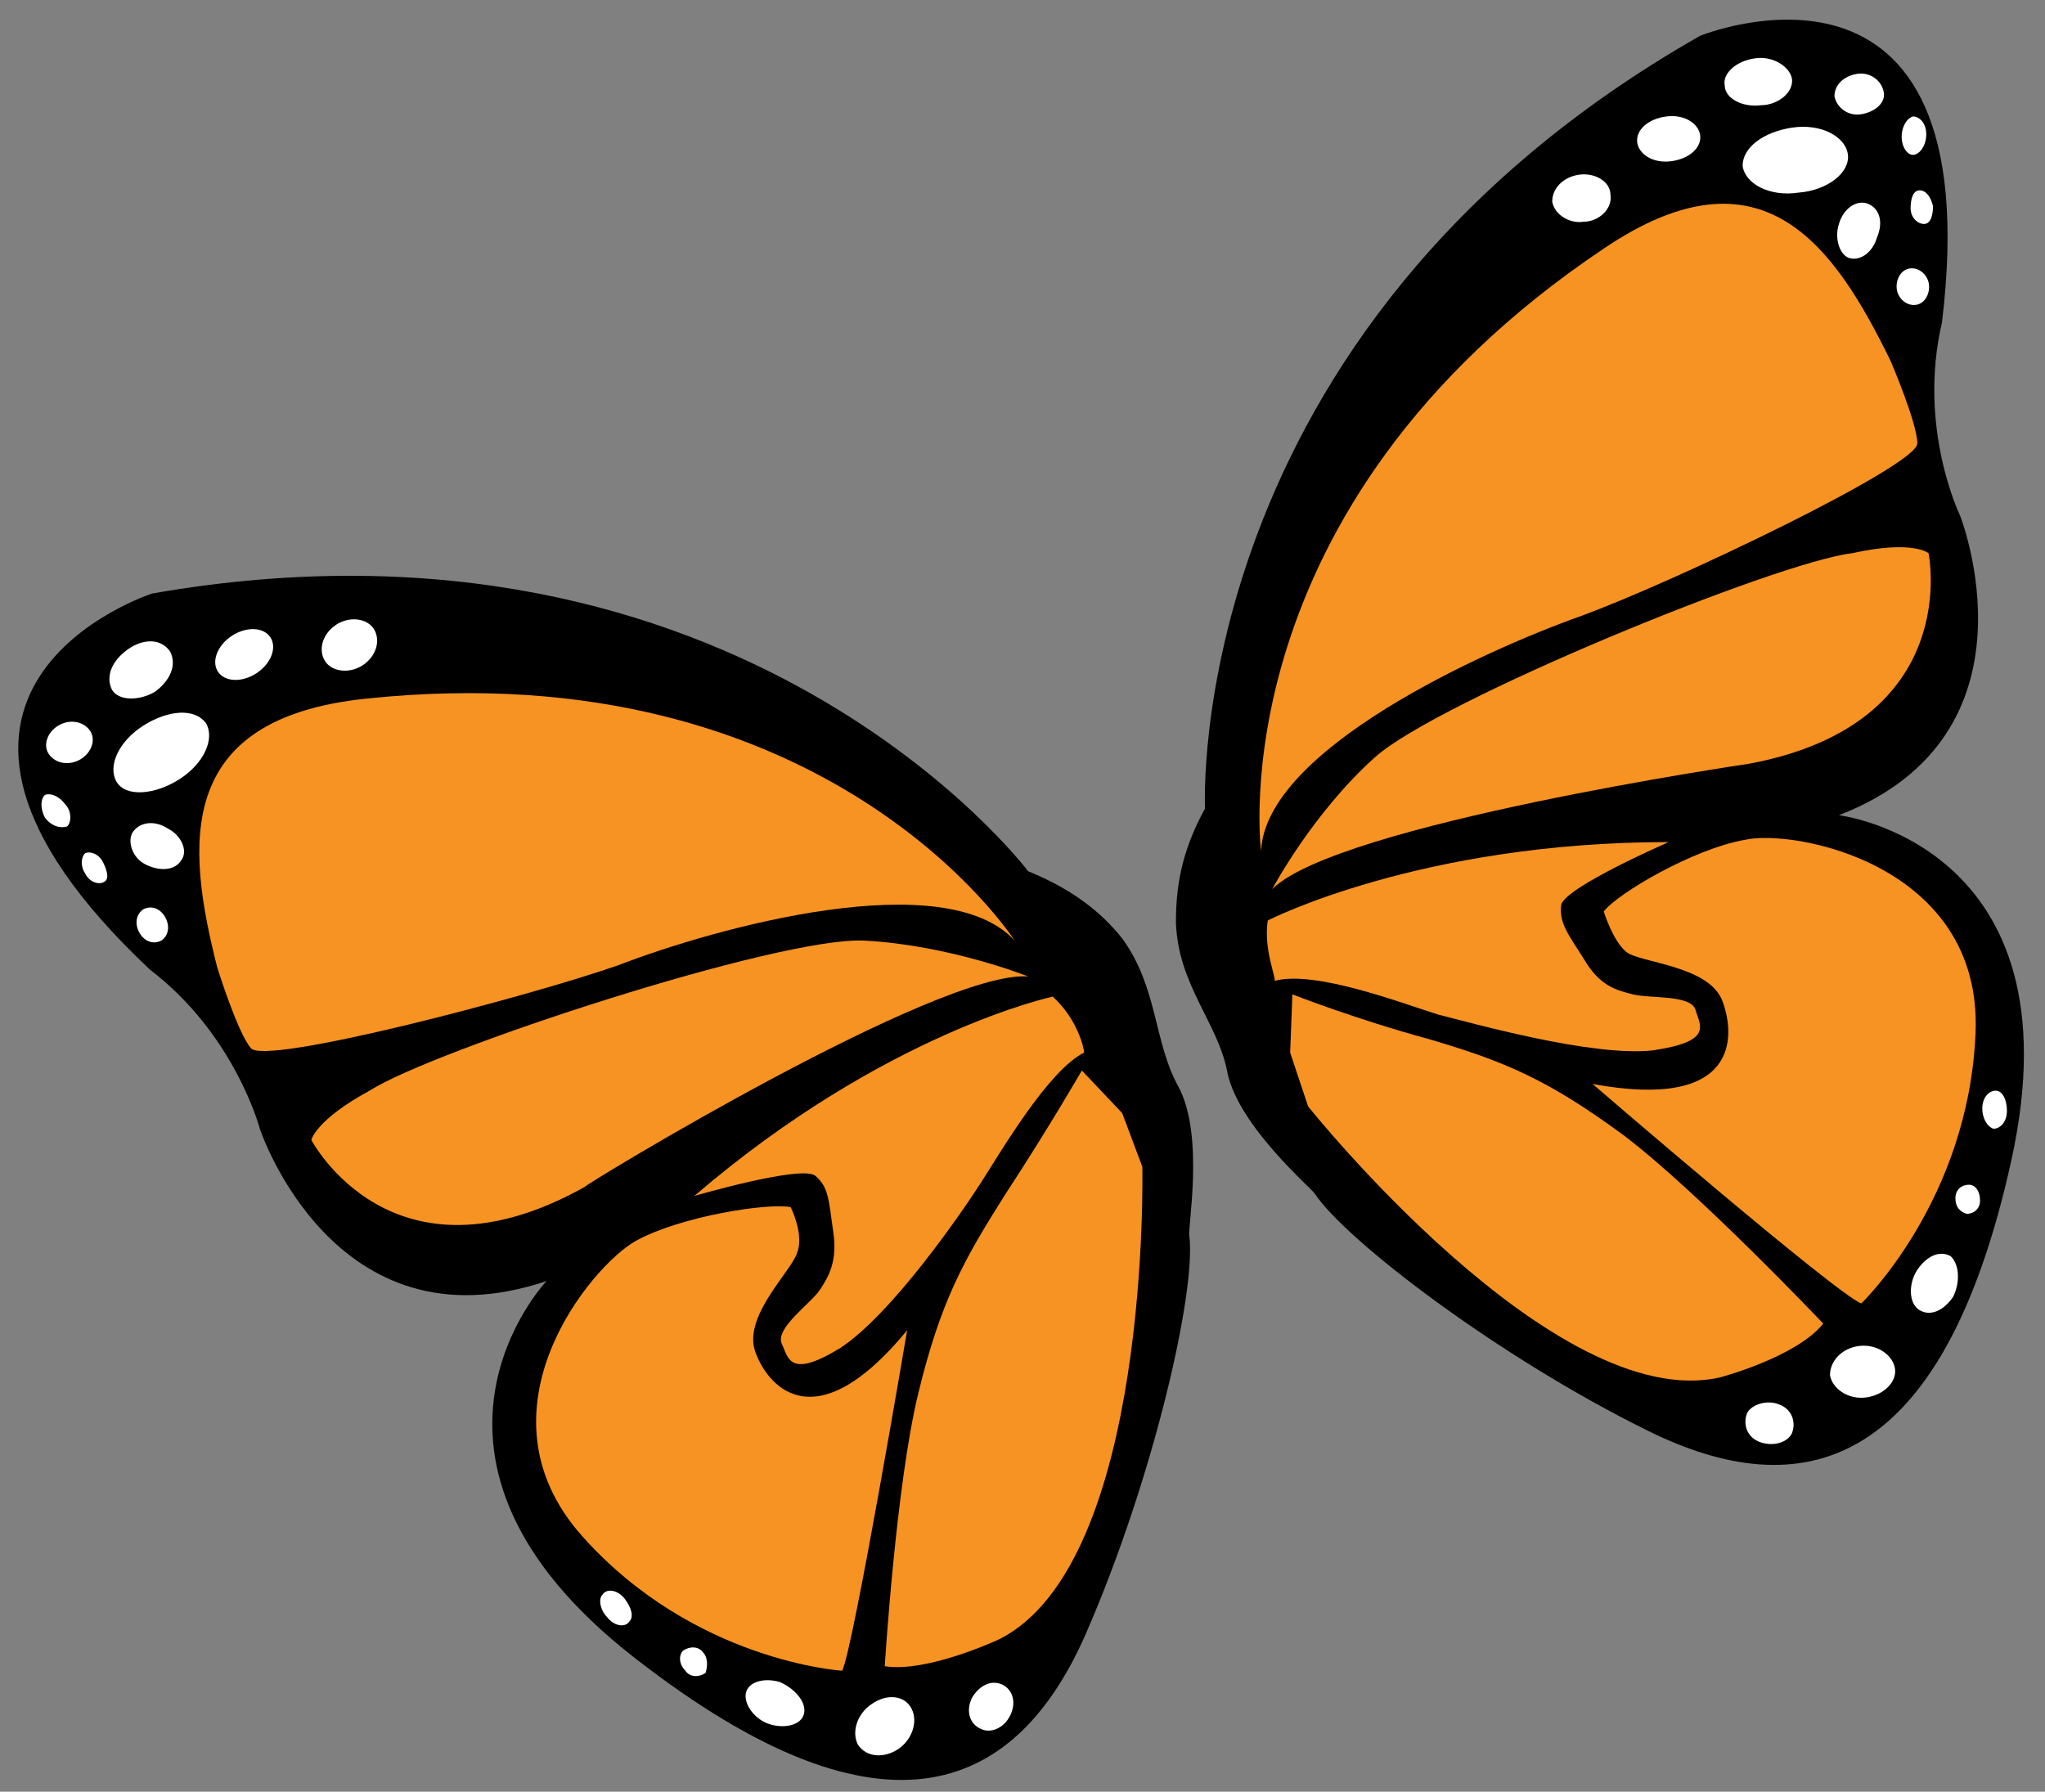 <?xml version="1.0" encoding="utf-8"?>
<!-- Generator: Adobe Illustrator 20.0.0, SVG Export Plug-In . SVG Version: 6.00 Build 0)  -->
<svg version="1.1" id="Layer_1" xmlns="http://www.w3.org/2000/svg" xmlns:xlink="http://www.w3.org/1999/xlink" x="0px" y="0px"
	 viewBox="0 0 91.3 80" style="enable-background:new 0 0 91.3 80;" xml:space="preserve">
<rect x="0" y="0" width="91.3" height="80" fill="#808080" stroke="none"/>
<style type="text/css">
	.st0{fill:#FFFFFF;}
	.st1{fill:#F79323;}
</style>
<g>
	<g>
		<path class="st0" d="M53.8,36.1"/>
		<path d="M53.8,36.1c0,0-1.1-21.3,22.1-34.5c0,0,13-5.3,10.8,12.8c-1.1,4.7,0.8,8.6,0.8,8.6s3.9,9.8-5.4,13.4
			c0,0,10.8,1.3,7.7,15.4c-3.1,14.1-9.5,15.4-16.2,12.1s-13.5-8.5-14.9-10.6c-0.1-0.2-3.4-3-3.9-5.4c-0.4-2.2-2.2-3.9-2.3-6.7
			C52.5,39.7,52.7,38.1,53.8,36.1z"/>
		<path class="st1" d="M56.8,39.7c0,0,1.8-3.4,4.6-5.9s17.9-8.7,21.3-9.1c2.7-0.6,3.4,0,3.4,0s1.6,7.6-8,9.4
			C78.1,34.1,59.7,36.8,56.8,39.7z"/>
		<path class="st1" d="M56.3,38c0,0-2-15.3,15.3-26.9c7.1-4.8,10.3-0.1,12.8,5c0,0,1.2,2.8,1.2,3.7c0,1-10.9,6.2-15,7.7
			C66.1,29.1,56.5,33.5,56.3,38z"/>
		<path class="st1" d="M56.6,41.1c0,0,6.8-3.5,17.9-3.5c0,0-4.6,2-4.8,2.8c-0.1,0.8,0.3,1.3,1,2.4c0.7,1.2,1.4,1.4,2.2,1.6
			s2.6,0,2.8,0.7c0.2,0.7,0.8,1.4-1.9,1.8c-2.7,0.3-8-1.2-9.6-1.6c-1.6-0.5-5.5-2-7.3-1.5C57,43.7,56.4,42.4,56.6,41.1z"/>
		<path class="st1" d="M71.6,40.7c0,0,0.4,1.3,1,1.8s3.7,0.6,4.3,2.2s0.7,4.9-5.8,3.7c0,0,10.9,9.4,12,9.8c0,0,4.8-4.6,5.1-12.1
			c0.3-7.5-8.1-9.1-10.3-8.6C75.6,37.9,72.2,39.9,71.6,40.7z"/>
		<path class="st1" d="M57.7,44.4L57.6,47l0.8,2.4c0,0,11,13.8,18.4,12.1c0,0,3.4-0.9,4.6-2.4l0,0c0,0-5.6-5.9-8.9-8.4
			c-3.4-2.5-5.3-3.3-8.7-4.3C60.5,45.5,57.7,44.4,57.7,44.4z"/>
		<path class="st0" d="M79.4,62.7c0.6,0.2,0.8,0.8,0.6,1.3c-0.2,0.4-0.8,0.6-1.4,0.4c-0.6-0.2-0.8-0.8-0.6-1.3
			C78.2,62.7,78.9,62.5,79.4,62.7z"/>
		<path class="st0" d="M83,60.1c0.8-0.1,1.5,0.4,1.6,1c0.1,0.6-0.5,1.2-1.3,1.3c-0.8,0.1-1.5-0.4-1.6-1C81.7,60.8,82.2,60.2,83,60.1
			z"/>
		<path class="st0" d="M85.6,56.7c0.4-0.6,1-0.9,1.5-0.6c0.4,0.4,0.4,1.2,0.1,1.8c-0.4,0.6-1,0.9-1.5,0.6
			C85.2,58.2,85.2,57.3,85.6,56.7z"/>
		<path class="st0" d="M87.3,53.5c0-0.4,0.3-0.6,0.6-0.6s0.5,0.3,0.5,0.7c0,0.4-0.3,0.6-0.6,0.6C87.5,54.1,87.3,53.9,87.3,53.5z"/>
		<path class="st0" d="M88.5,49.5c0-0.5,0.3-0.8,0.6-0.8c0.3,0,0.5,0.4,0.5,0.9c0,0.5-0.3,0.8-0.6,0.8
			C88.7,50.3,88.5,49.9,88.5,49.5z"/>
		<path class="st0" d="M70.5,7.8c0.7-0.1,1.4,0.3,1.4,0.9c0.1,0.6-0.5,1.2-1.2,1.2C70.1,10,69.4,9.6,69.3,9
			C69.3,8.4,69.8,7.9,70.5,7.8z"/>
		<path class="st0" d="M74.4,5.2c0.8-0.1,1.4,0.3,1.5,0.8c0.1,0.6-0.5,1.1-1.3,1.2c-0.8,0.1-1.4-0.3-1.5-0.8
			C73,5.8,73.6,5.3,74.4,5.2z"/>
		<path class="st0" d="M78.4,2.6C79.2,2.5,79.9,3,80,3.5c0.1,0.6-0.6,1.2-1.4,1.2C77.8,4.8,77,4.4,77,3.8
			C76.9,3.3,77.5,2.7,78.4,2.6z"/>
		<path class="st0" d="M82.9,3.3c0.6-0.1,1.1,0.3,1.2,0.8s-0.4,0.9-1,1c-0.6,0.1-1.1-0.3-1.2-0.8C81.9,3.8,82.3,3.4,82.9,3.3z"/>
		<path class="st0" d="M80,5.7c1.3-0.2,2.4,0.4,2.5,1.2c0.1,0.8-0.9,1.6-2.2,1.7c-1.3,0.2-2.4-0.4-2.5-1.2C77.8,6.6,78.7,5.9,80,5.7
			z"/>
		<path class="st0" d="M82.1,10c0.2-0.7,0.8-1.1,1.3-0.9c0.5,0.2,0.7,0.8,0.4,1.5c-0.2,0.7-0.8,1.1-1.3,0.9
			C82.1,11.3,81.9,10.6,82.1,10z"/>
		<path class="st0" d="M84.7,13c-0.1-0.4,0.1-0.9,0.5-1c0.4-0.1,0.8,0.2,0.9,0.6c0.1,0.4-0.1,0.9-0.5,1C85.2,13.7,84.8,13.4,84.7,13
			z"/>
		<path class="st0" d="M85.3,9.3c0-0.4,0.1-0.8,0.4-0.8s0.5,0.3,0.6,0.7c0,0.4-0.1,0.8-0.4,0.8C85.6,10,85.3,9.7,85.3,9.3z"/>
		<path class="st0" d="M84.9,6.1c0-0.4,0.2-0.8,0.5-0.9c0.3,0,0.6,0.3,0.6,0.8c0,0.4-0.2,0.8-0.5,0.9C85.2,7,84.9,6.6,84.9,6.1z"/>
	</g>
	<g>
		<path class="st0" d="M45.9,38.9"/>
		<path d="M45.9,38.9c0,0-12.8-17-39.1-12.4c0,0-13.4,4.3-0.1,16.8c3.8,2.9,4.9,7.1,4.9,7.1s3.3,10,12.8,6.8c0,0-7.5,7.9,3.9,16.8
			s17.2,5.8,20.2-1.1c3-6.9,4.9-15.2,4.6-17.7c-0.1-0.3,0.7-4.5-0.5-6.7c-1.1-2-0.9-4.4-2.5-6.6C49.3,40.9,48.1,39.8,45.9,38.9z"/>
		<path class="st1" d="M45.9,43.6c0,0-3.5-1.4-7.3-1.6c-3.8-0.2-19.3,4.9-22.1,6.7c-2.4,1.3-2.6,2.2-2.6,2.2s3.6,6.9,12.2,2.1
			C26.1,52.9,41.9,43.3,45.9,43.6z"/>
		<path class="st1" d="M45.3,42c0,0-8.3-13-29-10.8c-8.5,0.9-8,6.5-6.6,12c0,0,0.9,2.9,1.5,3.6c0.6,0.8,12.4-2.3,16.4-3.7
			C32,41.4,42.2,38.6,45.3,42z"/>
		<path class="st1" d="M47,44.5c0,0-7.5,1.6-16,8.9c0,0,4.8-1.4,5.4-0.9C37,53,37,53.6,37.2,55c0.2,1.3-0.2,2-0.6,2.6
			c-0.4,0.6-2,1.7-1.7,2.4c0.3,0.6,0.3,1.6,2.6,0.2c2.3-1.5,5.4-6,6.3-7.4c0.9-1.4,3-5,4.6-5.8C48.4,46.8,48.1,45.5,47,44.5z"/>
		<path class="st1" d="M35.3,53.9c0,0,0.6,1.2,0.3,2c-0.2,0.8-2.4,2.8-1.9,4.4c0.5,1.5,2.6,4.2,6.8-0.9c0,0-2.4,14.2-2.9,15.2
			c0,0-6.6-0.4-11.6-6c-5-5.6,0.4-12.1,2.4-13.2C30.4,54.3,34.3,53.7,35.3,53.9z"/>
		<path class="st1" d="M48.3,47.8l1.8,1.9l0.9,2.4c0,0,0.4,17.7-6.4,21.1c0,0-3.2,1.5-5.1,1.2l0,0c0,0,0.5-8.1,1.5-12.2
			c1-4.1,2-5.9,3.9-8.9C46.8,50.4,48.3,47.8,48.3,47.8z"/>
		<path class="st0" d="M43.4,75.8c-0.3,0.6-0.1,1.2,0.4,1.4c0.4,0.2,1,0,1.3-0.6c0.3-0.6,0.1-1.2-0.4-1.4S43.7,75.3,43.4,75.8z"/>
		<path class="st0" d="M38.9,76.1c-0.6,0.4-0.9,1.2-0.6,1.8c0.4,0.6,1.2,0.6,1.8,0.2c0.6-0.4,0.9-1.2,0.6-1.8S39.6,75.6,38.9,76.1z"
			/>
		<path class="st0" d="M34.8,75.1c-0.7-0.2-1.4,0-1.5,0.5c-0.1,0.5,0.4,1.2,1.1,1.4c0.7,0.2,1.4,0,1.5-0.5
			C36,76,35.5,75.4,34.8,75.1z"/>
		<path class="st0" d="M31.4,73.8c-0.2-0.3-0.6-0.3-0.9-0.1c-0.2,0.2-0.2,0.6,0.1,0.9c0.2,0.3,0.6,0.3,0.9,0.1
			C31.6,74.4,31.6,74,31.4,73.8z"/>
		<path class="st0" d="M27.9,71.4c-0.3-0.4-0.8-0.5-1-0.2c-0.2,0.2-0.1,0.7,0.2,1c0.3,0.4,0.8,0.5,1,0.2
			C28.3,72.2,28.2,71.8,27.9,71.4z"/>
		<path class="st0" d="M15,27.9c-0.6,0.4-0.8,1.1-0.5,1.6c0.3,0.5,1.1,0.6,1.7,0.2c0.6-0.4,0.8-1.1,0.5-1.6S15.6,27.5,15,27.9z"/>
		<ellipse transform="matrix(0.837 -0.547 0.547 0.837 -14.194 10.747)" class="st0" cx="10.9" cy="29.2" rx="1.4" ry="1"/>
		<path class="st0" d="M5.7,29c-0.7,0.5-1,1.2-0.7,1.8c0.3,0.5,1.2,0.5,1.9,0.1c0.7-0.5,1-1.2,0.7-1.8C7.2,28.5,6.4,28.5,5.7,29z"/>
		<path class="st0" d="M2.6,32.4c-0.5,0.3-0.7,0.9-0.4,1.3c0.3,0.4,0.9,0.5,1.4,0.2C4.1,33.6,4.3,33,4,32.6
			C3.7,32.2,3.1,32.1,2.6,32.4z"/>
		<path class="st0" d="M6.4,32.4c-1.1,0.7-1.6,1.8-1.2,2.5s1.7,0.6,2.8-0.1s1.6-1.8,1.2-2.5C8.7,31.6,7.5,31.7,6.4,32.4z"/>
		<path class="st0" d="M7.5,37c-0.6-0.4-1.3-0.3-1.6,0.2c-0.2,0.4,0,1.1,0.6,1.4s1.3,0.3,1.6-0.2C8.4,38,8.1,37.3,7.5,37z"/>
		<path class="st0" d="M7.4,41c-0.2-0.4-0.6-0.6-1-0.4c-0.3,0.2-0.4,0.6-0.2,1c0.2,0.4,0.6,0.6,1,0.4C7.5,41.8,7.6,41.4,7.4,41z"/>
		<path class="st0" d="M4.6,38.5c-0.2-0.4-0.6-0.5-0.8-0.4c-0.2,0.2-0.2,0.6,0,0.9c0.2,0.4,0.6,0.5,0.8,0.4
			C4.9,39.3,4.8,38.9,4.6,38.5z"/>
		<path class="st0" d="M2.9,35.9c-0.3-0.4-0.7-0.5-0.9-0.4c-0.2,0.2-0.2,0.6,0,1C2.3,36.9,2.7,37,3,36.9C3.2,36.7,3.2,36.2,2.9,35.9
			z"/>
	</g>
</g>
</svg>
